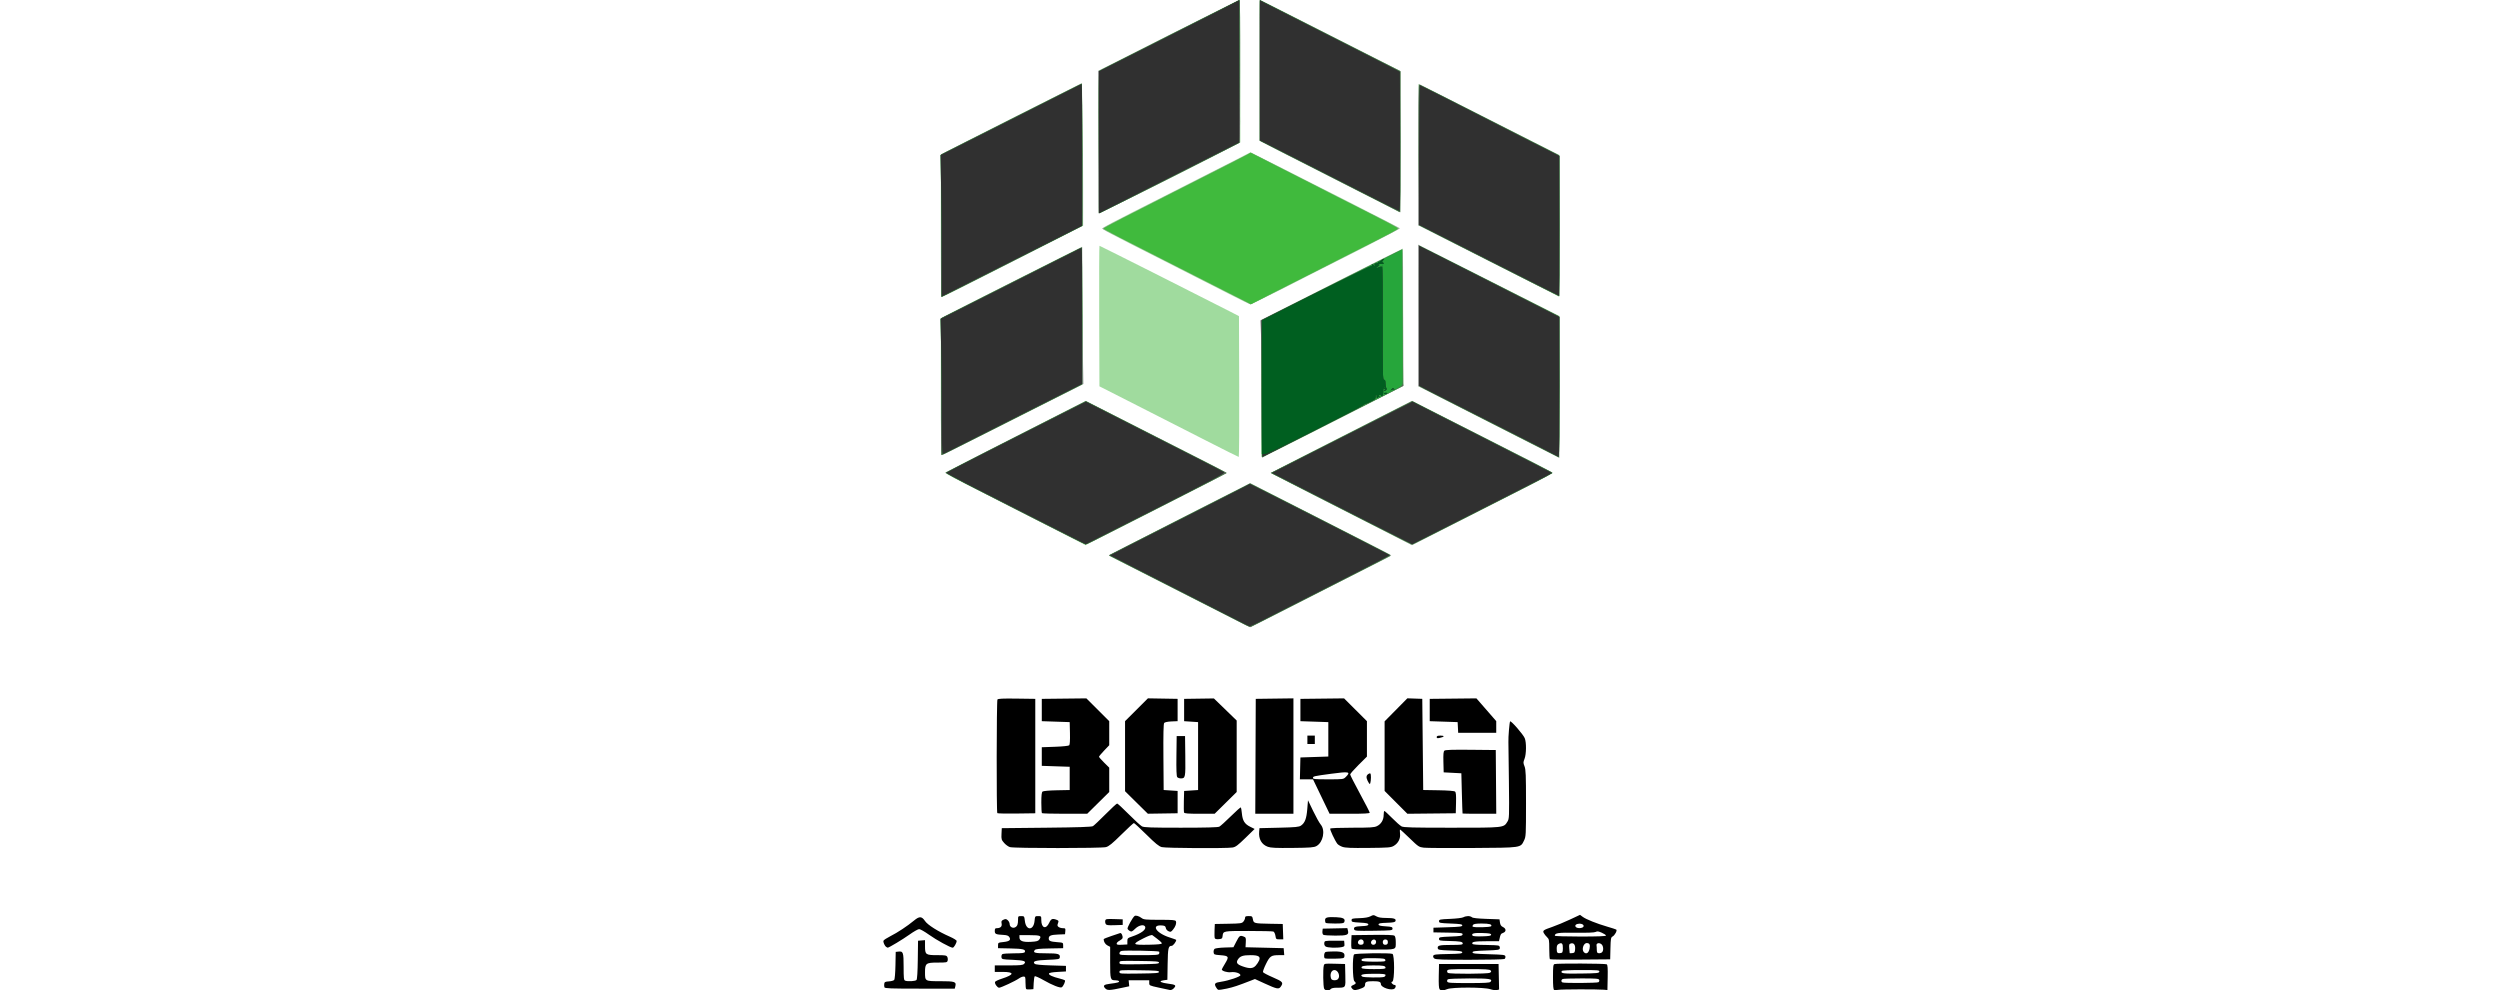 <?xml version="1.0" encoding="UTF-8" standalone="no"?>
<svg
   xmlns:dc="http://purl.org/dc/elements/1.1/"
   xmlns:cc="http://creativecommons.org/ns#"
   xmlns:rdf="http://www.w3.org/1999/02/22-rdf-syntax-ns#"
   xmlns:svg="http://www.w3.org/2000/svg"
   xmlns="http://www.w3.org/2000/svg"
   id="svg4620"
   version="1.1"
   viewBox="0 0 480 190.169"
   height="190.169mm"
   width="480mm">
  <defs
     id="defs4614" />
  <g
     transform="translate(-36.975,-54.546)"
     id="layer1">
    <g
       transform="translate(169.616)"
       id="g4672">
      <g
         id="g4637"
         transform="translate(-164.613,-25.702)">
        <g
           id="g4660"
           transform="translate(170.089,19.655)">
          <path
             id="path4651"
             d="m 88.781,174.397 c -7.123,-3.631 -13.171,-6.702 -13.441,-6.824 -0.27,-0.122 -0.491,-0.273 -0.491,-0.336 0,-0.063 6.089,-3.211 13.531,-6.996 l 13.531,-6.881 6.698,3.401 c 3.684,1.87 7.743,3.943 9.02,4.606 1.277,0.663 4.352,2.223 6.832,3.467 2.481,1.244 4.508,2.319 4.504,2.388 -0.003,0.07 -0.264,0.249 -0.581,0.398 -0.623,0.294 -11.853,6.001 -20.775,10.557 -3.054,1.56 -5.627,2.832 -5.716,2.828 -0.089,-0.004 -5.99,-2.979 -13.112,-6.61 z M 68.418,164.293 c -1.032,-0.539 -6.175,-3.167 -11.43,-5.839 -5.255,-2.672 -10.497,-5.34 -11.648,-5.928 -1.151,-0.588 -2.036,-1.123 -1.966,-1.188 0.07,-0.065 4.186,-2.184 9.148,-4.708 4.961,-2.524 10.999,-5.597 13.417,-6.827 l 4.396,-2.237 3.553,1.797 c 1.954,0.988 6.326,3.211 9.715,4.939 3.389,1.729 7.871,4.004 9.959,5.056 2.088,1.052 3.774,1.979 3.747,2.06 -0.051,0.153 -2.599,1.467 -17.904,9.233 l -9.11,4.623 z m 61.267,-0.715 c -1.817,-0.934 -6.961,-3.553 -11.431,-5.82 -7.18,-3.641 -12.123,-6.18 -12.292,-6.314 -0.095,-0.076 2.912,-1.64 12.737,-6.623 5.206,-2.641 10.553,-5.356 11.883,-6.034 l 2.418,-1.233 9.016,4.588 c 4.959,2.523 11.045,5.61 13.525,6.859 2.48,1.249 4.488,2.337 4.462,2.417 -0.026,0.08 -2.699,1.491 -5.939,3.136 -3.24,1.645 -9.307,4.73 -13.483,6.856 l -7.592,3.865 z M 104.051,148.293 c -0.049,-0.129 -0.069,-6.088 -0.043,-13.243 l 0.046,-13.009 2.322,-1.201 c 3.344,-1.73 24.756,-12.525 24.844,-12.525 0.041,0 0.074,5.943 0.074,13.207 v 13.207 l -5.582,2.847 c -17.786,9.07 -21.574,10.945 -21.661,10.718 z m 43.676,-6.664 -13.486,-6.861 -0.046,-13.596 -0.046,-13.596 13.573,6.845 13.573,6.845 0.003,13.62 c 0.002,7.491 -0.017,13.616 -0.042,13.612 -0.025,-0.004 -6.113,-3.095 -13.531,-6.869 z m -54.212,3.591 c -3.34,-1.705 -9.329,-4.754 -13.307,-6.776 l -7.234,-3.676 -0.046,-13.494 c -0.025,-7.422 -3e-4,-13.494 0.055,-13.494 0.096,0 21.768,10.915 25.176,12.68 l 1.608,0.832 0.046,13.518 c 0.025,7.435 -0.015,13.516 -0.089,13.514 -0.074,-0.002 -2.868,-1.399 -6.208,-3.104 z M 42.518,134.848 V 121.727 l 0.759,-0.43 c 0.418,-0.237 6.517,-3.332 13.554,-6.877 l 12.795,-6.447 0.123,8.433 c 0.067,4.638 0.097,10.586 0.066,13.218 l -0.057,4.786 -13.44,6.78 c -7.392,3.729 -13.521,6.78 -13.62,6.78 -0.12,0 -0.18,-4.411 -0.18,-13.121 z M 98.248,117.231 c -1.916,-0.985 -7.542,-3.849 -12.504,-6.365 -11.486,-5.824 -12.191,-6.195 -12.148,-6.4 0.05,-0.234 0.723,-0.587 11.791,-6.194 5.354,-2.712 11.278,-5.722 13.165,-6.688 l 3.43,-1.756 5.233,2.628 c 8.08,4.059 23.324,11.831 23.449,11.956 0.062,0.062 -2.726,1.558 -6.194,3.325 -16.209,8.258 -22.257,11.295 -22.488,11.29 -0.138,-0.003 -1.819,-0.811 -3.734,-1.797 z M 42.518,103.946 V 90.289 l 0.759,-0.43 c 0.418,-0.237 6.513,-3.33 13.547,-6.873 l 12.787,-6.443 0.118,6.285 c 0.065,3.457 0.117,9.621 0.116,13.698 l -0.002,7.413 -6.651,3.374 c -3.658,1.855 -9.715,4.93 -13.459,6.832 -3.744,1.902 -6.899,3.459 -7.011,3.459 -0.151,0 -0.204,-3.554 -0.204,-13.657 z m 116.729,12.597 c -1.081,-0.569 -7.169,-3.663 -13.531,-6.875 l -11.566,-5.84 V 90.263 c 0,-7.46 0.04,-13.564 0.088,-13.564 0.049,0 3.726,1.85 8.172,4.11 4.446,2.261 10.514,5.335 13.485,6.832 l 5.401,2.722 0.002,13.62 c 0.001,7.491 -0.018,13.614 -0.043,13.607 -0.025,-0.007 -0.929,-0.478 -2.01,-1.048 z M 72.785,101.477 c -0.046,-0.12 -0.062,-6.312 -0.037,-13.76 L 72.795,74.175 86.191,67.404 c 7.368,-3.724 13.497,-6.773 13.62,-6.776 0.177,-0.004 0.223,2.843 0.223,13.65 v 13.654 l -3.26,1.684 c -10.54,5.444 -23.914,12.058 -23.989,11.862 z m 57.168,-0.466 c -0.295,-0.172 -4.876,-2.507 -10.181,-5.19 -5.305,-2.683 -11.113,-5.638 -12.905,-6.567 l -3.26,-1.688 V 74.094 c 0,-9.707 0.055,-13.472 0.197,-13.472 0.108,0 3.263,1.563 7.011,3.473 3.748,1.91 9.748,4.96 13.333,6.779 l 6.52,3.306 0.046,13.584 c 0.025,7.471 -0.015,13.579 -0.089,13.572 -0.074,-0.007 -0.376,-0.153 -0.671,-0.325 z"
             style="fill:#a0db9e;stroke-width:0.179" />
          <path
             id="path4649"
             d="m 99.409,179.795 c -1.277,-0.666 -6.02,-3.086 -10.539,-5.378 -4.519,-2.291 -9.535,-4.851 -11.147,-5.689 l -2.93,-1.523 0.787,-0.407 c 0.433,-0.224 6.534,-3.338 13.558,-6.921 l 12.771,-6.513 3.037,1.566 c 1.67,0.861 6.895,3.521 11.61,5.909 4.716,2.389 9.447,4.801 10.513,5.362 l 1.939,1.019 -2.207,1.158 c -1.214,0.637 -5.744,2.947 -10.067,5.134 -4.323,2.187 -9.395,4.769 -11.272,5.739 -1.877,0.97 -3.484,1.762 -3.572,1.76 -0.088,-0.002 -1.205,-0.549 -2.482,-1.215 z m 27.329,-17.739 c -3.438,-1.758 -9.526,-4.86 -13.528,-6.894 -4.002,-2.034 -7.217,-3.752 -7.145,-3.818 0.072,-0.066 2.502,-1.327 5.4,-2.803 2.898,-1.476 8.927,-4.549 13.397,-6.828 l 8.127,-4.144 2.858,1.453 c 1.572,0.799 7.522,3.82 13.222,6.714 5.7,2.894 10.512,5.369 10.693,5.502 0.295,0.215 -0.658,0.741 -9.114,5.03 -5.194,2.634 -11.292,5.734 -13.551,6.887 l -4.108,2.097 z m -70.055,-3.775 c -7.388,-3.756 -13.376,-6.879 -13.307,-6.941 0.11,-0.098 16.878,-8.646 24.281,-12.378 l 2.722,-1.372 8.621,4.392 c 4.742,2.415 10.811,5.494 13.488,6.842 2.677,1.347 4.867,2.503 4.867,2.567 7.14e-4,0.16 -26.688,13.727 -26.995,13.723 -0.134,-0.002 -6.289,-3.076 -13.677,-6.832 z m 47.379,-17.684 c -0.067,-4.345 -0.097,-10.296 -0.066,-13.224 l 0.057,-5.323 13.397,-6.772 c 7.368,-3.725 13.477,-6.775 13.575,-6.778 0.117,-0.004 0.202,4.513 0.246,13.077 l 0.067,13.084 -1.317,0.672 c -0.725,0.369 -6.261,3.174 -12.303,6.232 -6.042,3.058 -11.559,5.869 -12.259,6.247 l -1.274,0.686 z m 54.739,6.641 c -1.326,-0.691 -7.415,-3.789 -13.531,-6.884 l -11.119,-5.628 v -13.574 -13.574 l 10.851,5.482 c 5.968,3.015 12.077,6.12 13.575,6.899 l 2.724,1.418 v 13.563 c 0,7.46 -0.02,13.561 -0.045,13.559 -0.025,-0.003 -1.13,-0.57 -2.456,-1.261 z m -116.239,-12.41 0.046,-13.14 1.072,-0.581 c 0.589,-0.319 6.678,-3.402 13.531,-6.851 l 12.459,-6.271 3.57e-4,7.175 c 1.59e-4,3.946 0.053,9.87 0.117,13.163 l 0.117,5.988 -10.433,5.245 c -5.738,2.885 -11.808,5.957 -13.488,6.828 -1.68,0.871 -3.148,1.583 -3.261,1.583 -0.154,0 -0.195,-3.301 -0.16,-13.14 z m 58.986,-16.035 c -0.194,-0.131 -4.291,-2.231 -9.105,-4.667 -7.16,-3.623 -18.829,-9.553 -18.967,-9.639 -0.018,-0.011 1.589,-0.842 3.572,-1.847 3.268,-1.654 7.854,-3.988 20.642,-10.506 l 4.354,-2.219 6.363,3.24 c 3.5,1.782 8.051,4.103 10.114,5.158 2.063,1.055 5.62,2.854 7.904,3.999 2.284,1.145 4.153,2.114 4.153,2.153 0,0.039 -1.708,0.93 -3.796,1.981 -2.088,1.05 -5.564,2.814 -7.725,3.919 -7.348,3.757 -17.029,8.665 -17.094,8.665 -0.035,0 -0.223,-0.107 -0.416,-0.239 z m -58.986,-14.866 0.046,-13.676 1.072,-0.581 c 0.589,-0.319 6.665,-3.396 13.501,-6.837 l 12.43,-6.256 0.117,13.586 c 0.092,10.7 0.07,13.63 -0.105,13.792 -0.267,0.248 -26.728,13.647 -26.951,13.647 -0.087,0 -0.136,-5.991 -0.11,-13.676 z m 105.031,6.688 -13.441,-6.798 V 90.239 c 0,-10.793 0.046,-13.56 0.223,-13.487 0.123,0.051 6.212,3.137 13.531,6.859 l 13.307,6.766 0.046,13.523 c 0.025,7.438 -0.015,13.521 -0.089,13.518 -0.074,-0.003 -6.184,-3.065 -13.576,-6.803 z m -74.795,-9.055 c -0.042,-0.042 -0.082,-6.207 -0.088,-13.7 l -0.012,-13.624 13.484,-6.807 c 7.416,-3.744 13.567,-6.807 13.67,-6.807 0.128,0 0.172,4.29 0.14,13.672 l -0.046,13.672 -5.434,2.773 C 84.684,95.754 72.876,101.638 72.798,101.56 Z m 49.921,-4.257 c -4.372,-2.221 -10.44,-5.31 -13.486,-6.864 l -5.537,-2.826 -0.046,-13.495 c -0.026,-7.725 0.022,-13.495 0.112,-13.495 0.087,0 6.196,3.063 13.576,6.807 l 13.419,6.807 v 13.556 c 0,7.456 -0.02,13.554 -0.045,13.552 -0.025,-0.002 -3.622,-1.821 -7.993,-4.042 z"
             style="fill:#9d9d9d;stroke-width:0.179" />
          <path
             id="path4647"
             d="m 96.998,178.494 c -2.702,-1.377 -8.801,-4.478 -13.553,-6.891 l -8.641,-4.388 9.266,-4.711 c 5.097,-2.591 11.197,-5.688 13.557,-6.883 l 4.291,-2.172 13.513,6.861 c 7.432,3.773 13.459,6.909 13.393,6.968 -0.066,0.059 -3.416,1.777 -7.444,3.818 -4.028,2.041 -10.056,5.103 -13.397,6.805 l -6.073,3.095 z M 62.613,161.259 c -4.126,-2.11 -10.138,-5.172 -13.36,-6.805 -3.222,-1.633 -5.794,-3.032 -5.716,-3.11 0.078,-0.078 6.144,-3.197 13.479,-6.931 l 13.337,-6.79 7.74,3.94 c 4.257,2.167 10.342,5.268 13.521,6.891 l 5.781,2.951 -3.459,1.775 c -1.902,0.976 -7.518,3.833 -12.479,6.348 -4.961,2.515 -9.454,4.801 -9.983,5.081 -0.53,0.279 -1.052,0.503 -1.161,0.498 -0.109,-0.006 -3.574,-1.737 -7.7,-3.847 z m 61.446,-0.627 c -4.814,-2.459 -10.874,-5.544 -13.468,-6.856 l -4.715,-2.385 4.001,-1.999 c 2.2,-1.099 5.447,-2.743 7.216,-3.652 1.768,-0.909 6.073,-3.106 9.565,-4.882 l 6.35,-3.229 13.388,6.799 c 7.363,3.74 13.445,6.851 13.515,6.914 0.07,0.063 -1.498,0.935 -3.483,1.938 -1.985,1.003 -8.031,4.074 -13.434,6.825 -5.403,2.75 -9.905,5 -10.003,4.999 -0.098,-5.3e-4 -4.117,-2.013 -8.931,-4.472 z m -19.954,-25.39 c -0.076,-11.714 -0.056,-13.103 0.193,-13.263 0.377,-0.242 26.719,-13.467 26.746,-13.428 0.012,0.017 0.073,5.899 0.137,13.07 l 0.116,13.039 -4.513,2.285 c -2.482,1.257 -8.543,4.331 -13.469,6.832 -4.926,2.501 -8.995,4.547 -9.041,4.547 -0.046,0 -0.123,-5.888 -0.17,-13.084 z m 51.748,10.436 c -2.849,-1.453 -8.797,-4.474 -13.218,-6.715 -4.421,-2.241 -8.102,-4.133 -8.181,-4.206 -0.127,-0.116 -0.192,-26.792 -0.065,-26.919 0.028,-0.028 6.075,2.996 13.437,6.72 l 13.386,6.771 0.046,13.498 c 0.025,7.424 -0.015,13.496 -0.089,13.494 -0.074,-0.002 -2.466,-1.192 -5.315,-2.645 z m -113.292,-10.848 0.046,-13.139 13.397,-6.772 c 7.368,-3.725 13.457,-6.774 13.532,-6.777 0.074,-0.003 0.115,5.907 0.089,13.133 l -0.046,13.138 -13.397,6.772 c -7.368,3.725 -13.457,6.775 -13.532,6.779 -0.074,0.003 -0.115,-5.906 -0.089,-13.133 z m 58.886,-16.133 c -0.335,-0.177 -4.829,-2.459 -9.987,-5.073 -14.951,-7.575 -17.71,-9 -17.71,-9.15 -1.78e-4,-0.144 3.681,-2.044 18.335,-9.461 4.617,-2.337 8.738,-4.444 9.156,-4.681 l 0.761,-0.432 4.866,2.486 c 2.676,1.367 7.92,4.036 11.653,5.932 11.356,5.766 11.75,5.973 11.73,6.157 -0.023,0.216 -0.243,0.332 -11.016,5.793 -4.716,2.391 -10.51,5.337 -12.877,6.548 l -4.303,2.202 z M 42.562,103.928 42.608,90.253 56.004,83.481 c 7.368,-3.725 13.457,-6.774 13.531,-6.777 0.074,-0.003 0.133,6.124 0.132,13.615 l -0.002,13.62 -5.491,2.792 c -13.831,7.034 -21.438,10.872 -21.543,10.872 -0.063,0 -0.094,-6.154 -0.069,-13.675 z m 105.223,6.739 c -7.287,-3.702 -13.295,-6.777 -13.351,-6.834 -0.163,-0.163 -0.209,-26.956 -0.047,-26.956 0.132,2.3e-5 4.151,2.028 21.288,10.743 l 5.537,2.816 0.046,13.494 c 0.025,7.422 -0.015,13.488 -0.089,13.481 -0.074,-0.007 -6.097,-3.042 -13.384,-6.744 z M 72.848,87.997 c -0.05,-9.323 -0.013,-13.594 0.116,-13.734 0.103,-0.112 6.183,-3.227 13.511,-6.921 l 13.323,-6.718 0.124,13.605 c 0.068,7.483 0.061,13.66 -0.016,13.727 -0.148,0.13 -26.814,13.572 -26.923,13.572 -0.035,0 -0.096,-6.089 -0.136,-13.531 z m 56.481,12.615 c -0.737,-0.393 -5.961,-3.056 -11.61,-5.917 -5.649,-2.861 -11.075,-5.624 -12.057,-6.14 l -1.786,-0.938 -0.046,-13.504 -0.046,-13.504 8.977,4.566 c 4.937,2.511 11.006,5.589 13.487,6.839 l 4.51,2.273 3.6e-4,13.531 c 1.8e-4,7.442 -0.02,13.526 -0.044,13.52 -0.025,-0.006 -0.648,-0.333 -1.384,-0.726 z"
             style="fill:#40ba3d;stroke-width:0.179" />
          <path
             id="path4645"
             d="m 96.998,178.494 c -2.702,-1.377 -8.801,-4.478 -13.553,-6.891 l -8.641,-4.388 9.266,-4.711 c 5.097,-2.591 11.197,-5.688 13.557,-6.883 l 4.291,-2.172 13.513,6.861 c 7.432,3.773 13.459,6.909 13.393,6.968 -0.066,0.059 -3.416,1.777 -7.444,3.818 -4.028,2.041 -10.056,5.103 -13.397,6.805 l -6.073,3.095 z M 62.613,161.259 c -4.126,-2.11 -10.138,-5.172 -13.36,-6.805 -3.222,-1.633 -5.794,-3.032 -5.716,-3.11 0.078,-0.078 6.144,-3.197 13.479,-6.931 l 13.337,-6.79 7.74,3.94 c 4.257,2.167 10.342,5.268 13.521,6.891 l 5.781,2.951 -3.459,1.775 c -1.902,0.976 -7.518,3.833 -12.479,6.348 -4.961,2.515 -9.454,4.801 -9.983,5.081 -0.53,0.279 -1.052,0.503 -1.161,0.498 -0.109,-0.006 -3.574,-1.737 -7.7,-3.847 z m 61.446,-0.627 c -4.814,-2.459 -10.874,-5.544 -13.468,-6.856 l -4.715,-2.385 4.001,-1.999 c 2.2,-1.099 5.447,-2.743 7.216,-3.652 1.768,-0.909 6.073,-3.106 9.565,-4.882 l 6.35,-3.229 13.388,6.799 c 7.363,3.74 13.445,6.851 13.515,6.914 0.07,0.063 -1.498,0.935 -3.483,1.938 -1.985,1.003 -8.031,4.074 -13.434,6.825 -5.403,2.75 -9.905,5 -10.003,4.999 -0.098,-5.3e-4 -4.117,-2.013 -8.931,-4.472 z M 104.143,138.977 c 0,-5.142 -0.053,-11.042 -0.117,-13.112 l -0.117,-3.763 13.603,-6.805 13.603,-6.805 v 12.301 c 0,6.766 0.046,12.654 0.101,13.085 l 0.101,0.784 -4.522,2.285 c -2.487,1.257 -8.553,4.331 -13.479,6.832 -4.926,2.501 -9.005,4.547 -9.065,4.547 -0.06,0 -0.108,-4.207 -0.108,-9.349 z m 51.711,6.701 c -2.849,-1.453 -8.797,-4.474 -13.218,-6.715 -4.421,-2.241 -8.102,-4.133 -8.181,-4.206 -0.127,-0.116 -0.192,-26.792 -0.065,-26.919 0.028,-0.028 6.075,2.996 13.437,6.72 l 13.386,6.771 0.046,13.498 c 0.025,7.424 -0.015,13.496 -0.089,13.494 -0.074,-0.002 -2.466,-1.192 -5.315,-2.645 z m -113.292,-10.848 0.046,-13.139 13.397,-6.772 c 7.368,-3.725 13.457,-6.774 13.532,-6.777 0.074,-0.003 0.115,5.907 0.089,13.133 l -0.046,13.138 -13.397,6.772 c -7.368,3.725 -13.457,6.775 -13.532,6.779 -0.074,0.003 -0.115,-5.906 -0.089,-13.133 z m 4.3e-5,-30.902 0.046,-13.675 13.397,-6.772 c 7.368,-3.725 13.457,-6.774 13.531,-6.777 0.074,-0.003 0.133,6.124 0.132,13.615 l -0.002,13.62 -5.491,2.792 c -13.831,7.034 -21.438,10.872 -21.543,10.872 -0.063,0 -0.094,-6.154 -0.069,-13.675 z m 105.223,6.739 c -7.287,-3.702 -13.295,-6.777 -13.351,-6.834 -0.163,-0.163 -0.209,-26.956 -0.047,-26.956 0.132,2.3e-5 4.151,2.028 21.288,10.743 l 5.537,2.816 0.046,13.494 c 0.025,7.422 -0.015,13.488 -0.089,13.481 -0.074,-0.007 -6.097,-3.042 -13.384,-6.744 z M 72.848,87.997 c -0.05,-9.323 -0.013,-13.594 0.116,-13.734 0.103,-0.112 6.183,-3.227 13.511,-6.921 l 13.323,-6.718 0.124,13.605 c 0.068,7.483 0.061,13.66 -0.016,13.727 -0.148,0.13 -26.814,13.572 -26.923,13.572 -0.035,0 -0.096,-6.089 -0.136,-13.531 z m 56.481,12.615 c -0.737,-0.393 -5.961,-3.056 -11.61,-5.917 -5.649,-2.861 -11.075,-5.624 -12.057,-6.14 l -1.786,-0.938 -0.046,-13.504 -0.046,-13.504 8.977,4.566 c 4.937,2.511 11.006,5.589 13.487,6.839 l 4.51,2.273 3.6e-4,13.531 c 1.8e-4,7.442 -0.02,13.526 -0.044,13.52 -0.025,-0.006 -0.648,-0.333 -1.384,-0.726 z"
             style="fill:#5e5e5e;stroke-width:0.179" />
          <path
             id="path4643"
             d="m 100.749,180.375 c -0.442,-0.244 -4.943,-2.543 -10.003,-5.109 -5.059,-2.565 -9.922,-5.045 -10.807,-5.51 -0.884,-0.465 -2.364,-1.224 -3.288,-1.687 l -1.681,-0.842 2.842,-1.468 c 1.563,-0.807 6.861,-3.504 11.773,-5.992 4.912,-2.489 9.682,-4.921 10.6,-5.406 l 1.669,-0.881 3.958,2.001 c 2.177,1.101 5.726,2.905 7.888,4.009 2.161,1.104 6.421,3.275 9.467,4.823 3.046,1.548 5.562,2.836 5.592,2.861 0.059,0.05 -5.61,2.967 -16.488,8.485 -3.733,1.894 -7.542,3.833 -8.465,4.309 -0.922,0.476 -1.807,0.862 -1.965,0.858 -0.158,-0.004 -0.649,-0.208 -1.091,-0.452 z m -39.743,-20.003 c -5.109,-2.603 -11.154,-5.674 -13.434,-6.825 -2.28,-1.15 -4.089,-2.143 -4.019,-2.207 0.118,-0.107 11.971,-6.144 22.32,-11.367 l 4.509,-2.276 2.367,1.202 c 1.302,0.661 4.98,2.536 8.173,4.165 3.193,1.63 8.019,4.082 10.725,5.449 2.706,1.367 5.066,2.594 5.246,2.725 0.29,0.212 -1.141,0.983 -13.102,7.058 -7.385,3.751 -13.443,6.817 -13.462,6.814 -0.019,-0.003 -4.214,-2.136 -9.323,-4.739 z m 64.036,0.7 c -4.372,-2.221 -10.433,-5.307 -13.469,-6.858 l -5.521,-2.819 1.591,-0.806 c 0.875,-0.443 4.685,-2.381 8.468,-4.306 3.782,-1.925 9.149,-4.644 11.926,-6.042 l 5.049,-2.542 3.524,1.81 c 1.938,0.996 6.499,3.317 10.133,5.158 3.635,1.841 8.086,4.111 9.892,5.044 l 3.283,1.696 -1.318,0.7 c -0.725,0.385 -2.966,1.532 -4.98,2.55 -2.014,1.018 -7.468,3.787 -12.12,6.155 -4.652,2.368 -8.47,4.303 -8.485,4.301 -0.015,-0.002 -3.603,-1.821 -7.975,-4.042 z m -20.855,-25.884 0.046,-13.138 13.441,-6.784 13.441,-6.784 0.034,12.599 c 0.018,6.929 0.038,12.82 0.045,13.09 0.01,0.45 -0.161,0.579 -2.043,1.533 -1.13,0.573 -6.435,3.256 -11.789,5.962 -5.354,2.706 -10.468,5.311 -11.365,5.79 -0.896,0.479 -1.681,0.87 -1.743,0.87 -0.062,0 -0.092,-5.912 -0.067,-13.138 z m 56.312,12.812 c -0.295,-0.178 -5.72,-2.946 -12.057,-6.15 -6.337,-3.204 -12.103,-6.133 -12.815,-6.507 l -1.294,-0.681 -0.001,-13.453 -0.001,-13.453 7.815,3.964 c 4.298,2.18 10.365,5.26 13.483,6.844 l 5.668,2.88 0.003,13.441 c 0.002,7.393 -0.057,13.441 -0.131,13.441 -0.074,-3.5e-4 -0.375,-0.147 -0.67,-0.325 z M 42.697,140.407 c 0,-4.061 -0.052,-9.909 -0.116,-12.995 l -0.116,-5.611 11.503,-5.79 c 6.327,-3.184 12.407,-6.259 13.511,-6.832 1.104,-0.573 2.049,-1.043 2.099,-1.043 0.05,0 0.091,5.891 0.091,13.091 v 13.091 l -12.191,6.141 c -6.705,3.378 -12.7,6.409 -13.322,6.736 -0.622,0.327 -1.205,0.594 -1.295,0.594 -0.097,0 -0.164,-3.026 -0.164,-7.384 z m 0,-29.776 c 0,-3.796 -0.052,-9.909 -0.116,-13.584 l -0.116,-6.683 11.503,-5.79 c 6.327,-3.184 12.407,-6.259 13.512,-6.832 1.104,-0.573 2.049,-1.043 2.099,-1.043 0.05,0 0.09,6.129 0.09,13.62 l -7.15e-4,13.62 -6.653,3.351 c -3.659,1.843 -9.728,4.901 -13.485,6.797 l -6.832,3.446 v -6.902 z m 112.889,3.922 c -3.095,-1.574 -9.143,-4.638 -13.441,-6.81 l -7.815,-3.949 V 90.321 c 0,-7.41 0.06,-13.445 0.134,-13.411 0.545,0.251 9.86,4.971 10.851,5.498 0.688,0.365 4.566,2.342 8.618,4.392 l 7.368,3.728 v 13.448 c 0,7.397 -0.02,13.446 -0.045,13.443 -0.025,-0.003 -2.577,-1.293 -5.671,-2.866 z M 72.884,87.902 v -13.653 l 9.512,-4.783 c 5.231,-2.631 11.301,-5.703 13.487,-6.828 l 3.975,-2.045 -0.046,13.694 -0.046,13.694 -13.441,6.787 -13.441,6.787 z m 53.319,11.063 c -2.358,-1.208 -8.366,-4.266 -13.352,-6.794 l -9.065,-4.598 V 74.102 60.63 l 0.759,0.416 c 0.418,0.229 5.482,2.804 11.254,5.724 5.772,2.919 11.479,5.821 12.682,6.448 l 2.188,1.141 0.046,13.406 c 0.025,7.373 -0.015,13.404 -0.089,13.402 -0.074,-0.002 -2.064,-0.993 -4.422,-2.201 z"
             style="fill:#26a63b;stroke-width:0.179" />
          <path
             id="path4641"
             d="m 100.749,180.375 c -0.442,-0.244 -4.943,-2.543 -10.003,-5.109 -5.059,-2.565 -9.922,-5.045 -10.807,-5.51 -0.884,-0.465 -2.364,-1.224 -3.288,-1.687 l -1.681,-0.842 2.842,-1.468 c 1.563,-0.807 6.861,-3.504 11.773,-5.992 4.912,-2.489 9.682,-4.921 10.6,-5.406 l 1.669,-0.881 3.958,2.001 c 2.177,1.101 5.726,2.905 7.888,4.009 2.161,1.104 6.421,3.275 9.467,4.823 3.046,1.548 5.562,2.836 5.592,2.861 0.059,0.05 -5.61,2.967 -16.488,8.485 -3.733,1.894 -7.542,3.833 -8.465,4.309 -0.922,0.476 -1.807,0.862 -1.965,0.858 -0.158,-0.004 -0.649,-0.208 -1.091,-0.452 z m -39.743,-20.003 c -5.109,-2.603 -11.154,-5.674 -13.434,-6.825 -2.28,-1.15 -4.089,-2.143 -4.019,-2.207 0.118,-0.107 11.971,-6.144 22.32,-11.367 l 4.509,-2.276 2.367,1.202 c 1.302,0.661 4.98,2.536 8.173,4.165 3.193,1.63 8.019,4.082 10.725,5.449 2.706,1.367 5.066,2.594 5.246,2.725 0.29,0.212 -1.141,0.983 -13.102,7.058 -7.385,3.751 -13.443,6.817 -13.462,6.814 -0.019,-0.003 -4.214,-2.136 -9.323,-4.739 z m 64.036,0.7 c -4.372,-2.221 -10.433,-5.307 -13.469,-6.858 l -5.521,-2.819 1.591,-0.806 c 0.875,-0.443 4.685,-2.381 8.468,-4.306 3.782,-1.925 9.149,-4.644 11.926,-6.042 l 5.049,-2.542 3.524,1.81 c 1.938,0.996 6.499,3.317 10.133,5.158 3.635,1.841 8.086,4.111 9.892,5.044 l 3.283,1.696 -1.318,0.7 c -0.725,0.385 -2.966,1.532 -4.98,2.55 -2.014,1.018 -7.468,3.787 -12.12,6.155 -4.652,2.368 -8.47,4.303 -8.485,4.301 -0.015,-0.002 -3.603,-1.821 -7.975,-4.042 z m -20.855,-25.892 0.046,-13.146 10.443,-5.239 c 5.744,-2.881 10.519,-5.192 10.611,-5.135 0.092,0.057 0.111,0.011 0.04,-0.102 -0.171,-0.276 0.122,-0.264 0.404,0.017 0.18,0.179 0.201,0.161 0.106,-0.089 -0.09,-0.236 -0.027,-0.313 0.257,-0.313 0.207,0 0.376,-0.094 0.376,-0.208 0,-0.115 0.049,-0.16 0.108,-0.1 0.06,0.06 0.276,-0.048 0.48,-0.238 0.458,-0.426 0.805,-0.464 0.383,-0.042 -0.197,0.197 -0.233,0.328 -0.102,0.372 0.335,0.112 0.228,0.427 -0.11,0.322 -0.172,-0.053 -0.433,-0.02 -0.581,0.074 -0.238,0.153 -0.238,0.173 0,0.186 0.147,0.008 0.075,0.091 -0.16,0.185 -0.235,0.094 -0.383,0.216 -0.328,0.271 0.055,0.055 0.269,0.009 0.476,-0.101 0.207,-0.111 0.467,-0.145 0.579,-0.076 0.135,0.083 0.154,0.041 0.057,-0.126 -0.08,-0.138 -0.084,-0.195 -0.008,-0.127 0.076,0.068 0.125,5.031 0.109,11.03 -0.026,9.747 8.9e-4,10.906 0.248,10.906 0.201,0 0.278,0.185 0.28,0.67 10e-4,0.368 0.078,0.788 0.169,0.933 0.167,0.264 -0.056,0.535 -0.44,0.535 -0.098,0 -0.058,-0.078 0.089,-0.173 0.238,-0.154 0.238,-0.174 0,-0.179 -0.238,-0.005 -0.238,-0.026 0,-0.195 0.238,-0.168 0.238,-0.181 0,-0.116 -0.187,0.052 -0.262,0.294 -0.247,0.807 0.014,0.484 -0.065,0.766 -0.233,0.831 -0.14,0.054 -0.215,0.035 -0.168,-0.041 0.047,-0.076 -0.065,-0.138 -0.249,-0.138 -0.272,0 -0.295,0.049 -0.121,0.264 0.167,0.207 0.165,0.235 -0.01,0.13 -0.125,-0.075 -0.223,-0.047 -0.223,0.066 0,0.11 -0.082,0.149 -0.182,0.087 -0.1,-0.062 -0.139,-0.181 -0.086,-0.266 0.052,-0.085 0.021,-0.2 -0.071,-0.256 -0.091,-0.056 -0.143,0.039 -0.115,0.211 0.028,0.172 -0.03,0.415 -0.129,0.539 -0.157,0.198 -1.526,0.883 -1.877,0.94 -0.072,0.012 -0.251,0.126 -0.398,0.254 -0.147,0.128 -3.644,1.941 -7.77,4.029 -4.126,2.088 -8.4,4.269 -9.498,4.846 -1.098,0.577 -2.043,1.049 -2.1,1.049 -0.057,0 -0.084,-5.916 -0.058,-13.146 z m 56.312,12.821 c -0.295,-0.178 -5.72,-2.946 -12.057,-6.15 -6.337,-3.204 -12.103,-6.133 -12.815,-6.507 l -1.294,-0.681 -0.001,-13.453 -0.001,-13.453 7.815,3.964 c 4.298,2.18 10.365,5.26 13.483,6.844 l 5.668,2.88 0.003,13.441 c 0.002,7.393 -0.057,13.441 -0.131,13.441 -0.074,-3.5e-4 -0.375,-0.147 -0.67,-0.325 z M 42.697,140.407 c 0,-4.061 -0.052,-9.909 -0.116,-12.995 l -0.116,-5.611 11.503,-5.79 c 6.327,-3.184 12.407,-6.259 13.511,-6.832 1.104,-0.573 2.049,-1.043 2.099,-1.043 0.05,0 0.091,5.891 0.091,13.091 v 13.091 l -12.191,6.141 c -6.705,3.378 -12.7,6.409 -13.322,6.736 -0.622,0.327 -1.205,0.594 -1.295,0.594 -0.097,0 -0.164,-3.026 -0.164,-7.384 z m 84.93,-4.235 c -0.058,-0.094 0.06,-0.171 0.262,-0.171 0.431,0 0.475,0.099 0.106,0.241 -0.144,0.055 -0.31,0.024 -0.368,-0.07 z m 1.388,-0.798 c 0.26,-0.284 0.348,-0.3 0.536,-0.098 0.181,0.195 0.18,0.216 -0.007,0.111 -0.127,-0.072 -0.368,-0.028 -0.536,0.098 -0.274,0.206 -0.274,0.195 0.007,-0.111 z M 42.697,110.631 c 0,-3.796 -0.052,-9.909 -0.116,-13.584 l -0.116,-6.683 11.503,-5.79 c 6.327,-3.184 12.407,-6.259 13.512,-6.832 1.104,-0.573 2.049,-1.043 2.099,-1.043 0.05,0 0.09,6.129 0.09,13.62 l -7.15e-4,13.62 -6.653,3.351 c -3.659,1.843 -9.728,4.901 -13.485,6.797 l -6.832,3.446 v -6.902 z m 112.889,3.922 c -3.095,-1.574 -9.143,-4.638 -13.441,-6.81 l -7.815,-3.949 V 90.321 c 0,-7.41 0.06,-13.445 0.134,-13.411 0.545,0.251 9.86,4.971 10.851,5.498 0.688,0.365 4.566,2.342 8.618,4.392 l 7.368,3.728 v 13.448 c 0,7.397 -0.02,13.446 -0.045,13.443 -0.025,-0.003 -2.577,-1.293 -5.671,-2.866 z M 72.884,87.902 v -13.653 l 9.512,-4.783 c 5.231,-2.631 11.301,-5.703 13.487,-6.828 l 3.975,-2.045 -0.046,13.694 -0.046,13.694 -13.441,6.787 -13.441,6.787 z m 53.319,11.063 c -2.358,-1.208 -8.366,-4.266 -13.352,-6.794 l -9.065,-4.598 V 74.102 60.63 l 0.759,0.416 c 0.418,0.229 5.482,2.804 11.254,5.724 5.772,2.919 11.479,5.821 12.682,6.448 l 2.188,1.141 0.046,13.406 c 0.025,7.373 -0.015,13.404 -0.089,13.402 -0.074,-0.002 -2.064,-0.993 -4.422,-2.201 z"
             style="fill:#303030;stroke-width:0.179" />
          <path
             id="path4639"
             d="m 104.143,134.96 v -12.831 l 2.099,-1.078 c 6.815,-3.5 18.744,-9.428 18.932,-9.407 0.122,0.013 0.177,-0.047 0.123,-0.134 -0.148,-0.239 0.177,-0.19 0.434,0.065 0.18,0.179 0.201,0.161 0.106,-0.089 -0.09,-0.236 -0.027,-0.313 0.257,-0.313 0.207,0 0.376,-0.094 0.376,-0.208 0,-0.115 0.049,-0.16 0.108,-0.1 0.06,0.06 0.276,-0.048 0.48,-0.238 0.458,-0.426 0.805,-0.464 0.383,-0.042 -0.197,0.197 -0.233,0.328 -0.102,0.372 0.335,0.112 0.228,0.427 -0.11,0.322 -0.172,-0.053 -0.433,-0.02 -0.581,0.074 -0.238,0.153 -0.238,0.173 0,0.186 0.147,0.008 0.075,0.091 -0.16,0.185 -0.235,0.094 -0.383,0.216 -0.328,0.271 0.055,0.055 0.269,0.009 0.476,-0.101 0.207,-0.111 0.467,-0.145 0.579,-0.076 0.135,0.083 0.154,0.041 0.057,-0.126 -0.08,-0.138 -0.084,-0.195 -0.008,-0.127 0.076,0.068 0.125,5.031 0.109,11.03 -0.026,9.747 8.9e-4,10.906 0.248,10.906 0.201,0 0.278,0.185 0.28,0.67 10e-4,0.368 0.078,0.788 0.169,0.933 0.167,0.264 -0.056,0.535 -0.44,0.535 -0.098,0 -0.058,-0.078 0.089,-0.173 0.238,-0.154 0.238,-0.174 0,-0.179 -0.238,-0.005 -0.238,-0.026 0,-0.195 0.238,-0.168 0.238,-0.181 0,-0.116 -0.187,0.052 -0.262,0.294 -0.247,0.807 0.014,0.484 -0.065,0.766 -0.233,0.831 -0.14,0.054 -0.215,0.035 -0.168,-0.041 0.047,-0.076 -0.065,-0.138 -0.249,-0.138 -0.272,0 -0.295,0.049 -0.121,0.264 0.167,0.207 0.165,0.235 -0.01,0.13 -0.125,-0.075 -0.223,-0.047 -0.223,0.066 0,0.11 -0.082,0.149 -0.182,0.087 -0.1,-0.062 -0.139,-0.181 -0.086,-0.266 0.052,-0.085 0.021,-0.2 -0.071,-0.256 -0.091,-0.056 -0.143,0.039 -0.115,0.211 0.028,0.172 -0.03,0.415 -0.129,0.539 -0.176,0.221 -1.682,0.954 -1.814,0.883 -0.037,-0.02 -0.216,0.096 -0.398,0.258 -0.182,0.162 -4.403,2.352 -9.379,4.867 -6.032,3.049 -9.232,4.573 -9.601,4.573 h -0.554 z m 23.484,1.212 c -0.058,-0.094 0.06,-0.171 0.262,-0.171 0.431,0 0.475,0.099 0.106,0.241 -0.144,0.055 -0.31,0.024 -0.368,-0.07 z m 1.388,-0.798 c 0.26,-0.284 0.348,-0.3 0.536,-0.098 0.181,0.195 0.18,0.216 -0.007,0.111 -0.127,-0.072 -0.368,-0.028 -0.536,0.098 -0.274,0.206 -0.274,0.195 0.007,-0.111 z"
             style="fill:#005f20;stroke-width:0.179" />
        </g>
      </g>
      <path
         style="fill:#000000;stroke-width:0.179"
         d="m 79.591,244.341 c -0.534,-0.534 -0.32,-0.764 0.845,-0.907 1.471,-0.18 1.893,-0.3 1.768,-0.501 -0.059,-0.095 -0.368,-0.173 -0.686,-0.173 -0.965,0 -1.008,-0.146 -1.008,-3.425 v -2.996 l -0.513,-0.265 c -0.433,-0.224 -0.724,-0.701 -0.735,-1.203 -0.001,-0.066 0.661,-0.339 1.471,-0.607 0.81,-0.268 1.574,-0.524 1.696,-0.569 0.251,-0.092 0.581,0.638 0.447,0.989 -0.048,0.126 -0.319,0.35 -0.602,0.496 -0.283,0.146 -0.514,0.388 -0.514,0.538 0,0.219 0.203,0.262 1.027,0.219 l 1.027,-0.054 v -0.608 c 0,-0.57 0.055,-0.626 0.902,-0.915 1.752,-0.597 2.728,-1.319 2.519,-1.865 -0.202,-0.526 -1.201,-0.334 -1.92,0.367 -0.553,0.54 -0.714,0.612 -1.014,0.452 -0.196,-0.105 -0.4,-0.305 -0.454,-0.445 -0.091,-0.238 1.001,-2.212 1.361,-2.458 0.235,-0.161 0.86,0.027 1.354,0.408 0.375,0.29 0.786,0.329 3.444,0.329 2.52,0 3.035,0.044 3.121,0.268 0.152,0.396 -0.051,1.002 -0.535,1.601 -0.385,0.476 -0.475,0.509 -0.883,0.323 -0.256,-0.117 -0.48,-0.387 -0.513,-0.619 -0.043,-0.303 -0.194,-0.427 -0.571,-0.471 -2.396,-0.274 -1.377,1.453 1.361,2.307 0.663,0.207 1.206,0.412 1.206,0.457 0,0.347 -0.608,1.135 -0.876,1.135 -0.633,0 -0.722,0.404 -0.772,3.496 l -0.049,3.024 -0.447,0.053 c -0.246,0.029 -0.565,0.094 -0.709,0.144 -0.427,0.146 0.105,0.387 1.147,0.519 1.65,0.209 1.811,0.34 1.183,0.968 -0.189,0.189 -0.491,0.314 -0.67,0.278 -0.179,-0.036 -1.15,-0.244 -2.157,-0.462 -1.8,-0.389 -1.831,-0.405 -1.831,-0.903 v -0.508 h -1.976 -1.976 l 0.056,0.577 0.056,0.577 -1.353,0.288 c -2.42,0.516 -2.834,0.534 -3.228,0.139 z m 10.297,-3.189 c 0,-0.228 -0.562,-0.275 -3.796,-0.316 -3.717,-0.047 -3.796,-0.041 -3.796,0.316 0,0.357 0.079,0.363 3.796,0.316 3.233,-0.041 3.796,-0.088 3.796,-0.316 z m 0,-1.786 c 0,-0.228 -0.562,-0.275 -3.796,-0.316 -3.717,-0.047 -3.796,-0.041 -3.796,0.316 0,0.357 0.079,0.363 3.796,0.316 3.233,-0.041 3.796,-0.088 3.796,-0.316 z m 0.028,-1.705 c 0.058,-0.152 0.049,-0.332 -0.02,-0.402 -0.156,-0.157 -6.614,-0.277 -7.184,-0.134 -0.259,0.065 -0.415,0.237 -0.415,0.458 0,0.341 0.131,0.354 3.757,0.354 3.221,0 3.772,-0.039 3.862,-0.276 z m 0.508,-1.989 c 0,-0.179 -0.373,-0.504 -1.794,-1.563 -0.15,-0.112 -0.724,0.088 -1.76,0.613 -2.26,1.146 -2.137,1.276 1.132,1.21 1.711,-0.035 2.421,-0.111 2.421,-0.26 z m 10.847,8.918 c -0.125,-0.042 -0.344,-0.303 -0.486,-0.579 -0.328,-0.635 -0.144,-0.803 1.071,-0.979 1.389,-0.201 3.662,-0.972 3.662,-1.242 0,-0.376 -0.997,-0.696 -1.823,-0.585 -0.685,0.092 -1.75,-0.228 -1.75,-0.526 0,-0.058 0.291,-0.585 0.647,-1.171 0.789,-1.298 0.697,-1.448 -0.968,-1.572 -1.128,-0.084 -1.2,-0.116 -1.251,-0.551 -0.029,-0.254 0.055,-0.552 0.188,-0.663 0.133,-0.11 1.001,-0.224 1.929,-0.253 l 1.687,-0.052 0.542,-1.059 c 0.605,-1.182 0.718,-1.263 1.402,-1.004 0.446,0.17 0.476,0.247 0.429,1.122 l -0.05,0.94 3.662,0.089 3.662,0.089 0.055,0.67 0.055,0.67 h -0.982 c -1.525,0 -1.772,0.164 -2.521,1.682 -0.367,0.742 -0.627,1.451 -0.578,1.576 0.049,0.124 0.902,0.575 1.896,1.001 1.914,0.822 2.068,1.004 1.516,1.792 -0.378,0.54 -0.735,0.469 -3.093,-0.613 l -1.865,-0.856 -0.725,0.283 c -2.579,1.006 -3.38,1.273 -4.655,1.552 -0.786,0.172 -1.531,0.279 -1.656,0.236 z m 7.179,-4.635 c 0.246,-0.265 0.544,-0.718 0.664,-1.006 0.311,-0.751 -0.116,-1.013 -1.655,-1.013 -1.448,0 -2.001,0.186 -2.412,0.814 -0.413,0.63 -0.189,0.956 0.928,1.349 1.313,0.462 1.946,0.425 2.474,-0.144 z m 13.149,4.423 c -0.198,-0.37 -0.252,-3.761 -0.071,-4.438 0.106,-0.397 0.159,-0.406 2.096,-0.357 l 1.987,0.05 0.05,2.166 c 0.057,2.474 0.122,2.382 -1.68,2.387 -0.594,0.002 -0.994,0.097 -1.138,0.27 -0.313,0.378 -1.024,0.333 -1.244,-0.078 z m 2.637,-1.834 c 0.522,-0.522 0.062,-1.75 -0.656,-1.75 -0.629,0 -0.947,0.853 -0.629,1.682 0.128,0.334 0.974,0.379 1.285,0.068 z m 2.817,1.899 c -0.393,-0.393 -0.351,-0.595 0.166,-0.791 0.511,-0.194 0.562,-0.397 0.179,-0.714 -0.348,-0.289 -0.395,-4.803 -0.054,-5.144 0.226,-0.226 6.802,-0.321 7.362,-0.106 0.427,0.164 0.422,5.158 -0.005,5.323 -0.233,0.089 -0.246,0.161 -0.067,0.376 0.121,0.146 0.331,0.266 0.467,0.266 0.303,0 0.321,0.389 0.032,0.679 -0.506,0.506 -2.644,-0.165 -2.644,-0.83 0,-0.441 -0.33,-0.564 -1.518,-0.564 -1.236,0 -1.518,0.121 -1.518,0.653 0,0.325 -0.148,0.496 -0.581,0.672 -1.071,0.434 -1.52,0.478 -1.818,0.181 z m 6.046,-2.329 c 0.155,-0.06 0.283,-0.22 0.283,-0.357 0,-0.199 -0.442,-0.249 -2.222,-0.249 -2.156,0 -2.83,0.168 -2.222,0.553 0.278,0.176 3.726,0.22 4.161,0.053 z m 0.283,-1.748 c 0,-0.385 -0.418,-0.466 -2.381,-0.463 -1.82,0.003 -2.415,0.142 -2.186,0.513 0.079,0.128 0.907,0.199 2.345,0.199 1.78,0 2.222,-0.05 2.222,-0.249 z m -0.034,-1.493 c -0.052,-0.273 -0.321,-0.318 -2.112,-0.358 -2.021,-0.044 -2.663,0.081 -2.422,0.472 0.08,0.129 0.911,0.199 2.358,0.199 2.033,0 2.23,-0.028 2.175,-0.313 z m 10.41,5.602 c -0.138,-0.167 -0.189,-1.004 -0.156,-2.545 l 0.05,-2.297 h 5.716 5.716 l 0.05,2.451 0.05,2.451 -0.431,0.108 c -0.237,0.059 -0.805,-0.019 -1.262,-0.174 -1.169,-0.397 -7.317,-0.407 -8.259,-0.014 -0.798,0.334 -1.209,0.339 -1.474,0.02 z m 9.782,-1.417 c 0.464,-0.559 -0.142,-0.657 -4.073,-0.654 -2.117,0.002 -3.961,0.074 -4.099,0.161 -0.137,0.087 -0.2,0.287 -0.14,0.444 0.096,0.25 0.607,0.286 4.112,0.286 3.103,0 4.047,-0.053 4.199,-0.236 z m -0.129,-1.741 c 0.285,-0.153 0.314,-0.243 0.145,-0.447 -0.172,-0.208 -0.961,-0.255 -4.215,-0.255 -3.505,0 -4.016,0.035 -4.112,0.286 -0.06,0.157 0.002,0.357 0.14,0.444 0.364,0.231 7.606,0.206 8.043,-0.028 z m 12.346,3.295 c -0.163,-0.071 -0.223,-0.743 -0.223,-2.474 0,-2.003 0.044,-2.394 0.283,-2.486 0.427,-0.164 9.775,-0.125 10.038,0.042 0.172,0.109 0.216,0.744 0.179,2.543 l -0.05,2.398 -0.714,-0.063 c -1.251,-0.11 -8.195,-0.089 -8.752,0.027 -0.295,0.061 -0.636,0.068 -0.759,0.014 z m 8.511,-1.481 c 0.137,-0.087 0.2,-0.287 0.14,-0.444 -0.095,-0.248 -0.548,-0.286 -3.405,-0.286 -1.813,0 -3.423,0.049 -3.578,0.108 -0.337,0.129 -0.374,0.54 -0.059,0.666 0.395,0.159 6.645,0.119 6.903,-0.045 z m 0.163,-2.025 c 0.056,-0.289 -0.206,-0.313 -3.515,-0.313 -2.191,0 -3.618,0.069 -3.685,0.179 -0.291,0.471 0.224,0.542 3.628,0.495 3.181,-0.044 3.518,-0.078 3.573,-0.361 z m -110.048,3.328 c -0.07,-0.07 -0.128,-0.637 -0.128,-1.259 0,-1.029 -0.034,-1.131 -0.374,-1.131 -0.206,0 -0.607,0.165 -0.891,0.368 -0.683,0.486 -3.445,1.776 -3.803,1.776 -0.342,0 -0.9,-0.801 -0.778,-1.117 0.048,-0.125 0.643,-0.406 1.323,-0.625 2.401,-0.773 2.456,-1.294 0.136,-1.294 h -1.508 v -0.625 -0.625 h 2.667 c 2.23,0 2.714,-0.048 2.959,-0.292 0.509,-0.509 0.014,-0.685 -2.195,-0.78 -2.038,-0.087 -2.092,-0.1 -2.151,-0.516 -0.033,-0.234 0.047,-0.494 0.179,-0.578 0.131,-0.083 1.135,-0.153 2.229,-0.154 1.557,-0.002 2.012,-0.058 2.088,-0.258 0.188,-0.491 -0.368,-0.628 -2.751,-0.677 l -2.4,-0.05 v -0.536 c 0,-0.522 0.028,-0.539 1.048,-0.648 1.157,-0.124 1.48,-0.402 1.112,-0.958 -0.174,-0.264 -0.468,-0.371 -1.109,-0.405 -1.488,-0.08 -1.676,-0.165 -1.676,-0.761 0,-0.419 0.079,-0.532 0.369,-0.532 0.719,0 1.058,-0.32 0.944,-0.891 -0.089,-0.445 -0.033,-0.56 0.362,-0.739 0.394,-0.179 0.523,-0.162 0.825,0.111 0.197,0.178 0.358,0.51 0.358,0.737 0,0.523 0.584,0.865 1.051,0.615 0.425,-0.227 0.557,-0.573 0.557,-1.455 0,-0.675 0.021,-0.7 0.6,-0.7 0.591,0 0.602,0.015 0.711,0.938 0.224,1.89 1.678,1.879 1.86,-0.015 0.088,-0.912 0.096,-0.923 0.691,-0.923 0.591,0 0.602,0.015 0.602,0.77 0,1.533 0.9,1.846 1.514,0.525 0.368,-0.793 0.612,-0.893 1.42,-0.586 0.41,0.156 0.437,0.223 0.269,0.664 -0.153,0.403 -0.131,0.532 0.126,0.72 0.172,0.126 0.543,0.229 0.826,0.229 0.471,0 0.508,0.047 0.457,0.581 l -0.056,0.581 -1.332,0.053 c -1.398,0.056 -1.794,0.224 -1.794,0.762 0,0.47 0.303,0.603 1.608,0.703 1.151,0.088 1.161,0.094 1.161,0.625 v 0.536 l -2.617,0.049 c -2.005,0.038 -2.666,0.109 -2.829,0.305 -0.422,0.509 7.1e-4,0.628 2.219,0.628 2.315,0 2.706,0.128 2.57,0.84 -0.054,0.283 -0.329,0.332 -2.329,0.41 -2.332,0.092 -2.963,0.284 -2.49,0.759 0.152,0.152 1.145,0.252 3.117,0.313 l 2.894,0.089 v 0.536 0.536 l -1.593,0.089 c -1.059,0.059 -1.618,0.165 -1.668,0.315 -0.085,0.256 0.72,0.633 2.026,0.949 0.483,0.117 0.946,0.273 1.028,0.347 0.159,0.143 -0.291,1.147 -0.598,1.338 -0.302,0.187 -1.803,-0.4 -3.475,-1.358 -0.864,-0.495 -1.636,-0.835 -1.716,-0.754 -0.08,0.08 -0.17,0.669 -0.2,1.307 l -0.054,1.161 -0.632,0.053 c -0.347,0.029 -0.689,-0.004 -0.759,-0.074 z m 2.496,-9.462 c 0.546,-0.746 0.274,-0.877 -1.823,-0.877 h -1.962 v 0.441 c 0,0.679 0.657,0.929 2.217,0.843 1.031,-0.057 1.378,-0.147 1.568,-0.407 z m -29.705,9.139 c -0.054,-0.14 -0.071,-0.442 -0.039,-0.67 0.051,-0.357 0.175,-0.422 0.893,-0.469 0.459,-0.03 0.919,-0.156 1.022,-0.28 0.106,-0.128 0.209,-1.342 0.237,-2.804 l 0.05,-2.578 0.502,-0.058 c 0.935,-0.107 1.016,0.125 1.016,2.918 0,2.16 0.043,2.566 0.283,2.657 0.522,0.2 1.991,0.114 2.192,-0.129 0.125,-0.151 0.214,-1.562 0.245,-3.885 l 0.048,-3.648 0.67,-0.056 0.67,-0.055 v 1.159 c 0,1.624 0.13,1.72 2.329,1.72 1.533,0 1.79,0.044 1.943,0.328 0.097,0.181 0.13,0.502 0.075,0.714 -0.095,0.364 -0.205,0.386 -1.946,0.386 -2.214,0 -2.401,0.143 -2.401,1.838 0,1.755 -0.035,1.735 2.932,1.735 2.8,0 3.11,0.105 2.89,0.98 l -0.113,0.449 h -6.701 c -5.639,0 -6.716,-0.04 -6.798,-0.255 z m 105.59,-5.524 c -0.2,-0.146 -0.287,-0.357 -0.22,-0.531 0.094,-0.246 0.52,-0.296 2.842,-0.338 2.287,-0.041 2.731,-0.093 2.731,-0.317 0,-0.22 -0.417,-0.284 -2.32,-0.357 -2.09,-0.081 -2.326,-0.123 -2.384,-0.425 -0.104,-0.543 0.294,-0.641 2.606,-0.644 1.812,-0.002 2.188,-0.048 2.188,-0.267 0,-0.356 -0.469,-0.443 -2.679,-0.495 -1.742,-0.041 -1.876,-0.07 -1.876,-0.401 0,-0.333 0.149,-0.363 2.231,-0.447 1.927,-0.077 2.239,-0.131 2.29,-0.397 0.053,-0.279 -0.203,-0.313 -2.767,-0.357 l -2.825,-0.049 v -0.447 -0.447 l 2.769,-0.089 c 2.302,-0.074 2.769,-0.134 2.769,-0.357 0,-0.219 -0.407,-0.284 -2.233,-0.357 -2.084,-0.083 -2.233,-0.113 -2.233,-0.447 0,-0.332 0.149,-0.363 2.143,-0.447 1.221,-0.051 2.311,-0.185 2.534,-0.313 0.215,-0.123 0.621,-0.223 0.902,-0.223 0.282,0 0.612,0.1 0.735,0.223 0.148,0.148 1.075,0.253 2.76,0.313 l 2.537,0.089 0.089,0.623 c 0.065,0.457 0.221,0.686 0.581,0.858 0.628,0.3 0.649,0.879 0.04,1.11 -0.46,0.175 -0.51,0.254 -0.698,1.115 l -0.108,0.491 -2.363,0.003 c -2.33,0.003 -2.974,0.123 -2.733,0.513 0.08,0.129 0.946,0.2 2.479,0.201 1.296,0.002 2.465,0.071 2.597,0.155 0.132,0.084 0.212,0.304 0.177,0.488 -0.059,0.305 -0.3,0.344 -2.652,0.425 -2.142,0.074 -2.588,0.136 -2.588,0.357 0,0.225 0.506,0.282 3.124,0.357 2.877,0.082 3.129,0.116 3.188,0.425 0.035,0.185 -0.044,0.405 -0.176,0.488 -0.132,0.084 -3.139,0.154 -6.682,0.155 -5.141,0.002 -6.508,-0.046 -6.772,-0.239 z m 10.891,-4.581 c 0,-0.216 -0.329,-0.278 -1.681,-0.32 -1.639,-0.05 -2.149,0.081 -1.897,0.489 0.082,0.132 0.715,0.183 1.851,0.15 1.393,-0.041 1.727,-0.103 1.727,-0.319 z m 0.012,-1.628 c 0.218,-0.353 -0.339,-0.51 -1.821,-0.513 -0.999,-0.002 -1.514,0.072 -1.651,0.237 -0.109,0.132 -0.146,0.293 -0.081,0.357 0.206,0.206 3.421,0.133 3.553,-0.081 z m 11.273,6.334 c -0.067,-0.067 -0.122,-0.956 -0.122,-1.976 0,-1.715 -0.032,-1.884 -0.419,-2.248 -0.231,-0.216 -0.51,-0.566 -0.621,-0.777 -0.262,-0.497 -0.136,-0.589 1.666,-1.215 0.786,-0.273 2.296,-0.902 3.355,-1.398 l 1.926,-0.902 0.519,0.384 c 0.651,0.482 2.703,1.302 4.714,1.885 0.847,0.246 1.621,0.496 1.719,0.557 0.243,0.15 -0.26,1.098 -0.71,1.338 -0.312,0.167 -0.355,0.414 -0.4,2.283 l -0.05,2.096 -5.728,0.047 c -3.151,0.026 -5.783,-0.008 -5.85,-0.074 z m 2.491,-2.086 c 0.025,-0.945 -0.195,-1.172 -0.812,-0.842 -0.276,0.148 -0.371,0.373 -0.371,0.877 0,0.812 0.111,0.95 0.708,0.88 0.412,-0.048 0.455,-0.132 0.476,-0.915 z m 2.353,0.133 c 0.061,-0.829 -0.268,-1.243 -0.842,-1.061 -0.308,0.098 -0.349,0.233 -0.285,0.953 0.041,0.461 0.078,0.864 0.083,0.895 0.005,0.031 0.23,0.031 0.5,0 0.436,-0.05 0.497,-0.139 0.545,-0.786 z m 2.77,-0.054 c 0.156,-0.791 0.013,-1.082 -0.534,-1.089 -0.635,-0.008 -1.036,1.269 -0.551,1.755 0.451,0.451 0.921,0.163 1.084,-0.666 z m 2.41,0.659 c 0.307,-0.307 0.264,-1.139 -0.076,-1.479 -0.404,-0.404 -1.066,-0.288 -0.993,0.175 0.031,0.196 0.051,0.546 0.045,0.777 -0.006,0.231 0.034,0.492 0.088,0.581 0.142,0.23 0.683,0.199 0.936,-0.054 z m 0.75,-3.19 c 0,-0.104 -0.361,-0.348 -0.802,-0.543 -0.632,-0.28 -0.88,-0.313 -1.172,-0.156 -0.244,0.13 -1.554,0.183 -3.83,0.154 -3.419,-0.044 -4.02,0.043 -4.02,0.577 0,0.086 2.21,0.157 4.912,0.157 3.33,0 4.912,-0.061 4.912,-0.189 z m -4.569,-1.527 c 0.428,-0.164 0.338,-0.585 -0.151,-0.708 -0.553,-0.139 -1.174,0.055 -1.174,0.367 0,0.38 0.732,0.569 1.325,0.341 z m -49.428,5.89 c -0.239,-0.239 -0.127,-1.098 0.158,-1.207 0.155,-0.06 0.904,-0.108 1.663,-0.108 1.563,0 2.052,0.226 1.957,0.903 -0.06,0.426 -0.105,0.438 -1.857,0.487 -0.987,0.028 -1.851,-0.006 -1.92,-0.074 z m 5.13,-1.915 c -0.051,-0.133 -0.069,-0.756 -0.039,-1.384 l 0.054,-1.142 3.997,-0.048 c 2.798,-0.034 4.07,0.013 4.242,0.156 0.152,0.126 0.246,0.565 0.246,1.15 0,1.621 0.314,1.511 -4.312,1.511 -3.281,0 -4.113,-0.048 -4.188,-0.242 z m 2.337,-1.187 c 0,-0.52 -0.614,-0.712 -0.956,-0.299 -0.334,0.402 -0.052,0.863 0.488,0.8 0.366,-0.043 0.468,-0.152 0.468,-0.501 z m 2.379,0.044 c 0.071,-0.5 -0.428,-0.732 -0.792,-0.368 -0.357,0.357 -0.126,0.893 0.356,0.825 0.236,-0.034 0.401,-0.206 0.436,-0.457 z m 2.265,-0.044 c 0,-0.327 -0.107,-0.462 -0.403,-0.504 -0.439,-0.062 -0.688,0.321 -0.51,0.784 0.065,0.168 0.269,0.258 0.51,0.223 0.295,-0.042 0.403,-0.176 0.403,-0.504 z m -96.295,0.935 c -0.317,-0.212 -0.643,-0.942 -0.54,-1.211 0.052,-0.136 0.648,-0.526 1.323,-0.866 1.375,-0.692 3.273,-1.947 4.544,-3.005 1.031,-0.857 1.472,-0.836 2.106,0.099 0.508,0.749 2.514,2.014 4.763,3.002 0.719,0.316 1.308,0.685 1.308,0.819 0,0.395 -0.527,1.299 -0.757,1.299 -0.437,0 -3.138,-1.482 -4.569,-2.508 -0.817,-0.585 -1.661,-1.064 -1.876,-1.063 -0.215,0 -1.059,0.481 -1.877,1.066 -1.253,0.898 -3.937,2.511 -4.162,2.502 -0.037,-0.002 -0.156,-0.062 -0.264,-0.134 z m 84.345,-0.097 c -0.196,-0.143 -0.295,-0.401 -0.257,-0.67 0.061,-0.431 0.084,-0.437 1.937,-0.437 h 1.876 l 0.054,0.556 c 0.049,0.498 -0.005,0.568 -0.514,0.67 -0.976,0.195 -2.759,0.126 -3.096,-0.12 z m -21.283,-1.604 c -0.053,-0.139 -0.073,-0.807 -0.043,-1.484 l 0.053,-1.233 2.59,-0.046 c 2.384,-0.042 2.615,-0.076 2.903,-0.422 0.172,-0.207 0.313,-0.528 0.313,-0.713 0,-0.273 0.133,-0.337 0.695,-0.337 0.652,0 0.702,0.038 0.812,0.624 0.145,0.775 0.223,0.795 3.317,0.851 l 2.411,0.043 0.052,1.474 0.052,1.474 h -0.699 c -0.674,0 -0.703,-0.025 -0.81,-0.695 -0.062,-0.39 -0.235,-0.743 -0.395,-0.804 -0.156,-0.06 -2.317,-0.109 -4.802,-0.109 -4.882,0 -4.836,-0.009 -4.948,0.982 -0.054,0.478 -0.134,0.542 -0.732,0.591 -0.453,0.037 -0.703,-0.026 -0.768,-0.196 z m 20.85,-0.64 c -0.135,-0.086 -0.212,-0.374 -0.179,-0.667 l 0.059,-0.516 2.362,-0.05 2.362,-0.05 0.114,0.454 c 0.213,0.849 -0.12,0.986 -2.404,0.983 -1.142,-0.002 -2.184,-0.07 -2.315,-0.153 z m 5.926,-1.013 c -0.176,-0.458 0.131,-0.595 1.457,-0.652 0.968,-0.042 1.25,-0.114 1.25,-0.322 0,-0.212 -0.337,-0.287 -1.608,-0.357 -1.459,-0.081 -1.608,-0.122 -1.608,-0.447 0,-0.326 0.135,-0.361 1.518,-0.405 1.017,-0.032 1.712,-0.149 2.105,-0.357 0.557,-0.294 0.615,-0.294 1.131,0.003 0.386,0.222 0.94,0.313 1.914,0.315 1.475,0.003 1.93,0.157 1.761,0.597 -0.084,0.218 -0.452,0.29 -1.678,0.331 -1.255,0.041 -1.571,0.106 -1.571,0.32 0,0.206 0.308,0.288 1.34,0.357 1.191,0.079 1.34,0.129 1.34,0.447 0,0.344 -0.135,0.359 -3.621,0.406 -3.172,0.042 -3.635,0.013 -3.73,-0.235 z m -47.717,-1.082 c -0.092,-0.165 -0.128,-0.452 -0.08,-0.638 0.08,-0.306 0.245,-0.333 1.718,-0.287 l 1.63,0.051 v 0.536 0.536 l -1.55,0.051 c -1.301,0.043 -1.577,0.003 -1.718,-0.249 z m 42.238,-0.19 c -0.066,-0.066 -0.119,-0.305 -0.119,-0.532 0,-0.525 0.406,-0.632 2.127,-0.563 1.382,0.056 1.806,0.305 1.569,0.922 -0.093,0.242 -0.401,0.292 -1.785,0.292 -0.92,0 -1.726,-0.054 -1.792,-0.119 z M 61.282,217.198 c -0.309,-0.088 -0.815,-0.448 -1.125,-0.801 -0.519,-0.591 -0.558,-0.725 -0.509,-1.741 l 0.053,-1.101 8.574,-0.089 c 6.138,-0.064 8.675,-0.149 8.931,-0.301 0.196,-0.116 1.28,-1.141 2.408,-2.277 1.128,-1.136 2.134,-2.066 2.236,-2.066 0.101,0 1.108,0.93 2.236,2.067 1.128,1.137 2.268,2.182 2.534,2.322 0.395,0.209 1.754,0.255 7.469,0.255 4.764,0 7.111,-0.063 7.377,-0.198 0.215,-0.109 1.211,-1.009 2.215,-2 1.004,-0.991 1.869,-1.759 1.922,-1.706 0.053,0.053 0.141,0.572 0.196,1.152 0.132,1.403 0.521,2.034 1.579,2.56 l 0.871,0.433 -1.769,1.725 c -1.475,1.438 -1.888,1.744 -2.482,1.838 -1.231,0.195 -12.798,0.13 -13.574,-0.077 -0.558,-0.149 -1.206,-0.676 -2.956,-2.406 -1.233,-1.218 -2.314,-2.215 -2.403,-2.215 -0.089,0 -1.17,0.997 -2.403,2.215 -1.755,1.735 -2.397,2.257 -2.96,2.407 -0.886,0.237 -17.59,0.239 -18.42,0.002 z m 49.505,-0.065 c -1.211,-0.439 -1.806,-1.498 -1.666,-2.965 l 0.058,-0.613 3.751,-0.089 c 3.196,-0.076 3.82,-0.136 4.216,-0.405 0.748,-0.508 1.06,-1.326 1.21,-3.167 l 0.138,-1.697 0.987,2.054 c 0.543,1.13 1.2,2.307 1.461,2.616 0.923,1.095 0.459,3.423 -0.823,4.123 -0.498,0.272 -1.143,0.322 -4.598,0.359 -3.15,0.034 -4.173,-0.013 -4.733,-0.216 z m 14.292,0 c -0.392,-0.143 -0.82,-0.403 -0.952,-0.579 -0.481,-0.638 -1.471,-2.75 -1.368,-2.917 0.063,-0.101 1.789,-0.171 4.221,-0.171 3.474,0 4.213,-0.046 4.744,-0.298 0.81,-0.385 1.299,-1.196 1.3,-2.158 3.6e-4,-0.418 0.063,-0.759 0.139,-0.759 0.076,0 0.739,0.609 1.474,1.353 0.734,0.744 1.552,1.467 1.818,1.608 0.4,0.211 2.051,0.255 9.619,0.255 10.131,0 9.981,0.016 10.71,-1.163 0.354,-0.573 0.362,-0.785 0.286,-7.706 -0.043,-3.914 -0.086,-7.318 -0.096,-7.564 -0.038,-0.944 0.203,-3.847 0.33,-3.981 0.173,-0.182 2.48,2.465 2.803,3.216 0.341,0.793 0.318,3.081 -0.04,3.976 -0.264,0.66 -0.264,0.776 0,1.436 0.245,0.613 0.287,1.652 0.287,7.088 0,6.109 -0.015,6.402 -0.376,7.146 -0.691,1.427 -0.398,1.384 -9.895,1.445 -4.617,0.029 -8.829,0.002 -9.359,-0.061 -0.923,-0.11 -1.038,-0.186 -2.696,-1.795 -0.953,-0.925 -1.783,-1.682 -1.846,-1.682 -0.062,0 -0.07,0.342 -0.017,0.759 0.121,0.951 -0.338,1.86 -1.195,2.367 -0.553,0.327 -0.97,0.361 -4.892,0.4 -3.386,0.034 -4.437,-0.012 -4.999,-0.217 z m -66.238,-6.462 c -0.174,-0.174 -0.148,-21.539 0.027,-21.814 0.111,-0.174 0.975,-0.216 3.704,-0.179 l 3.56,0.049 v 10.985 10.985 l -3.584,0.048 c -1.971,0.026 -3.639,-0.007 -3.706,-0.074 z m 8.57,-0.004 c -0.066,-0.066 -0.119,-0.98 -0.119,-2.032 0,-1.365 0.068,-1.969 0.235,-2.108 0.138,-0.115 1.261,-0.216 2.724,-0.245 l 2.489,-0.05 v -2.233 -2.233 l -2.679,-0.089 -2.679,-0.089 v -1.786 -1.786 l 2.537,-0.089 c 1.461,-0.051 2.619,-0.171 2.73,-0.283 0.122,-0.123 0.174,-0.971 0.142,-2.322 l -0.051,-2.129 -2.679,-0.089 -2.679,-0.089 v -2.143 -2.143 l 4.281,-0.048 4.281,-0.048 2.194,2.189 2.194,2.189 v 2.309 2.309 l -0.982,1.03 c -0.54,0.566 -0.982,1.099 -0.982,1.183 0,0.084 0.442,0.59 0.982,1.124 l 0.982,0.97 v 2.338 2.338 l -2.115,2.089 -2.115,2.089 h -4.285 c -2.357,0 -4.339,-0.054 -4.404,-0.119 z m 18.145,-2.044 -2.188,-2.162 v -6.727 -6.727 l 2.195,-2.19 2.195,-2.19 2.851,0.049 2.851,0.049 v 2.143 2.143 l -1.19,0.052 c -0.712,0.031 -1.269,0.148 -1.387,0.289 -0.137,0.165 -0.182,2.161 -0.149,6.557 l 0.047,6.32 1.34,0.089 1.34,0.089 v 2.143 2.143 l -2.858,0.044 -2.858,0.044 z m 9.142,1.928 c -0.05,-0.129 -0.067,-1.114 -0.039,-2.188 l 0.051,-1.953 1.34,-0.089 1.34,-0.089 v -6.52 -6.52 l -1.34,-0.089 -1.34,-0.089 v -2.143 -2.143 l 2.858,-0.041 2.858,-0.041 2.188,2.12 2.188,2.12 v 6.862 6.862 l -2.115,2.089 -2.115,2.089 h -2.892 c -2.224,0 -2.912,-0.054 -2.982,-0.235 z m 13.72,-10.795 0.046,-11.03 3.617,-0.048 3.617,-0.048 v 11.078 11.078 h -3.663 -3.663 z m 12.629,7.725 -1.591,-3.304 h -1.259 -1.259 l 0.05,-2.099 0.05,-2.099 2.679,-0.089 2.679,-0.089 v -3.304 -3.304 l -2.679,-0.089 -2.679,-0.089 v -2.143 -2.143 l 4.192,-0.048 4.192,-0.048 2.194,2.189 2.194,2.189 v 3.4 3.4 l -1.608,1.6 c -0.884,0.88 -1.608,1.704 -1.608,1.832 0,0.127 0.844,1.785 1.876,3.685 1.032,1.899 1.876,3.545 1.876,3.657 0,0.146 -1.086,0.204 -3.853,0.204 h -3.853 z m 4.719,-3.775 c 0.984,-0.984 0.627,-1.063 -2.763,-0.605 -3.447,0.466 -3.554,0.49 -3.554,0.811 0,0.223 0.461,0.265 2.923,0.265 2.92,0 2.923,-5.3e-4 3.394,-0.471 z m 9.625,4.892 -2.188,-2.194 v -6.68 -6.68 l 2.185,-2.211 2.185,-2.211 1.432,0.051 1.432,0.051 0.089,8.752 0.089,8.752 2.934,0.049 c 1.837,0.031 3.025,0.124 3.176,0.25 0.183,0.151 0.229,0.686 0.191,2.184 l -0.05,1.983 -4.644,0.048 -4.644,0.048 z m 12.78,2.143 c -0.02,-0.025 -0.08,-1.773 -0.134,-3.885 l -0.098,-3.84 -1.697,-0.089 -1.697,-0.089 -0.05,-1.983 c -0.039,-1.532 0.007,-2.03 0.2,-2.191 0.18,-0.15 1.598,-0.195 5.052,-0.16 l 4.801,0.048 0.047,6.118 0.047,6.118 h -3.218 c -1.77,0 -3.234,-0.02 -3.253,-0.045 z m -18.236,-6.293 c -0.326,-0.684 -0.255,-1.083 0.239,-1.347 0.264,-0.141 0.334,-0.099 0.381,0.228 0.083,0.582 -0.048,1.741 -0.197,1.741 -0.07,0 -0.26,-0.28 -0.423,-0.622 z m -36.547,-0.695 c -0.143,-0.172 -0.19,-1.398 -0.156,-4.064 l 0.048,-3.818 h 0.804 0.804 l 0.048,3.818 c 0.052,4.113 0.013,4.31 -0.852,4.31 -0.271,0 -0.584,-0.111 -0.696,-0.246 z m 24.989,-7.167 v -0.804 h 0.714 0.714 v 0.804 0.804 h -0.714 -0.714 z m 24.828,-0.522 c 0,-0.212 0.186,-0.282 0.75,-0.282 0.842,0 0.747,0.249 -0.17,0.442 -0.462,0.097 -0.581,0.065 -0.581,-0.16 z m 4.073,-1.845 -0.054,-1.027 -2.679,-0.089 -2.679,-0.089 v -2.143 -2.143 l 4.483,-0.048 4.483,-0.048 1.902,2.185 1.902,2.185 v 1.122 1.122 h -3.653 -3.653 z"
         id="path4635" />
    </g>
  </g>
</svg>
